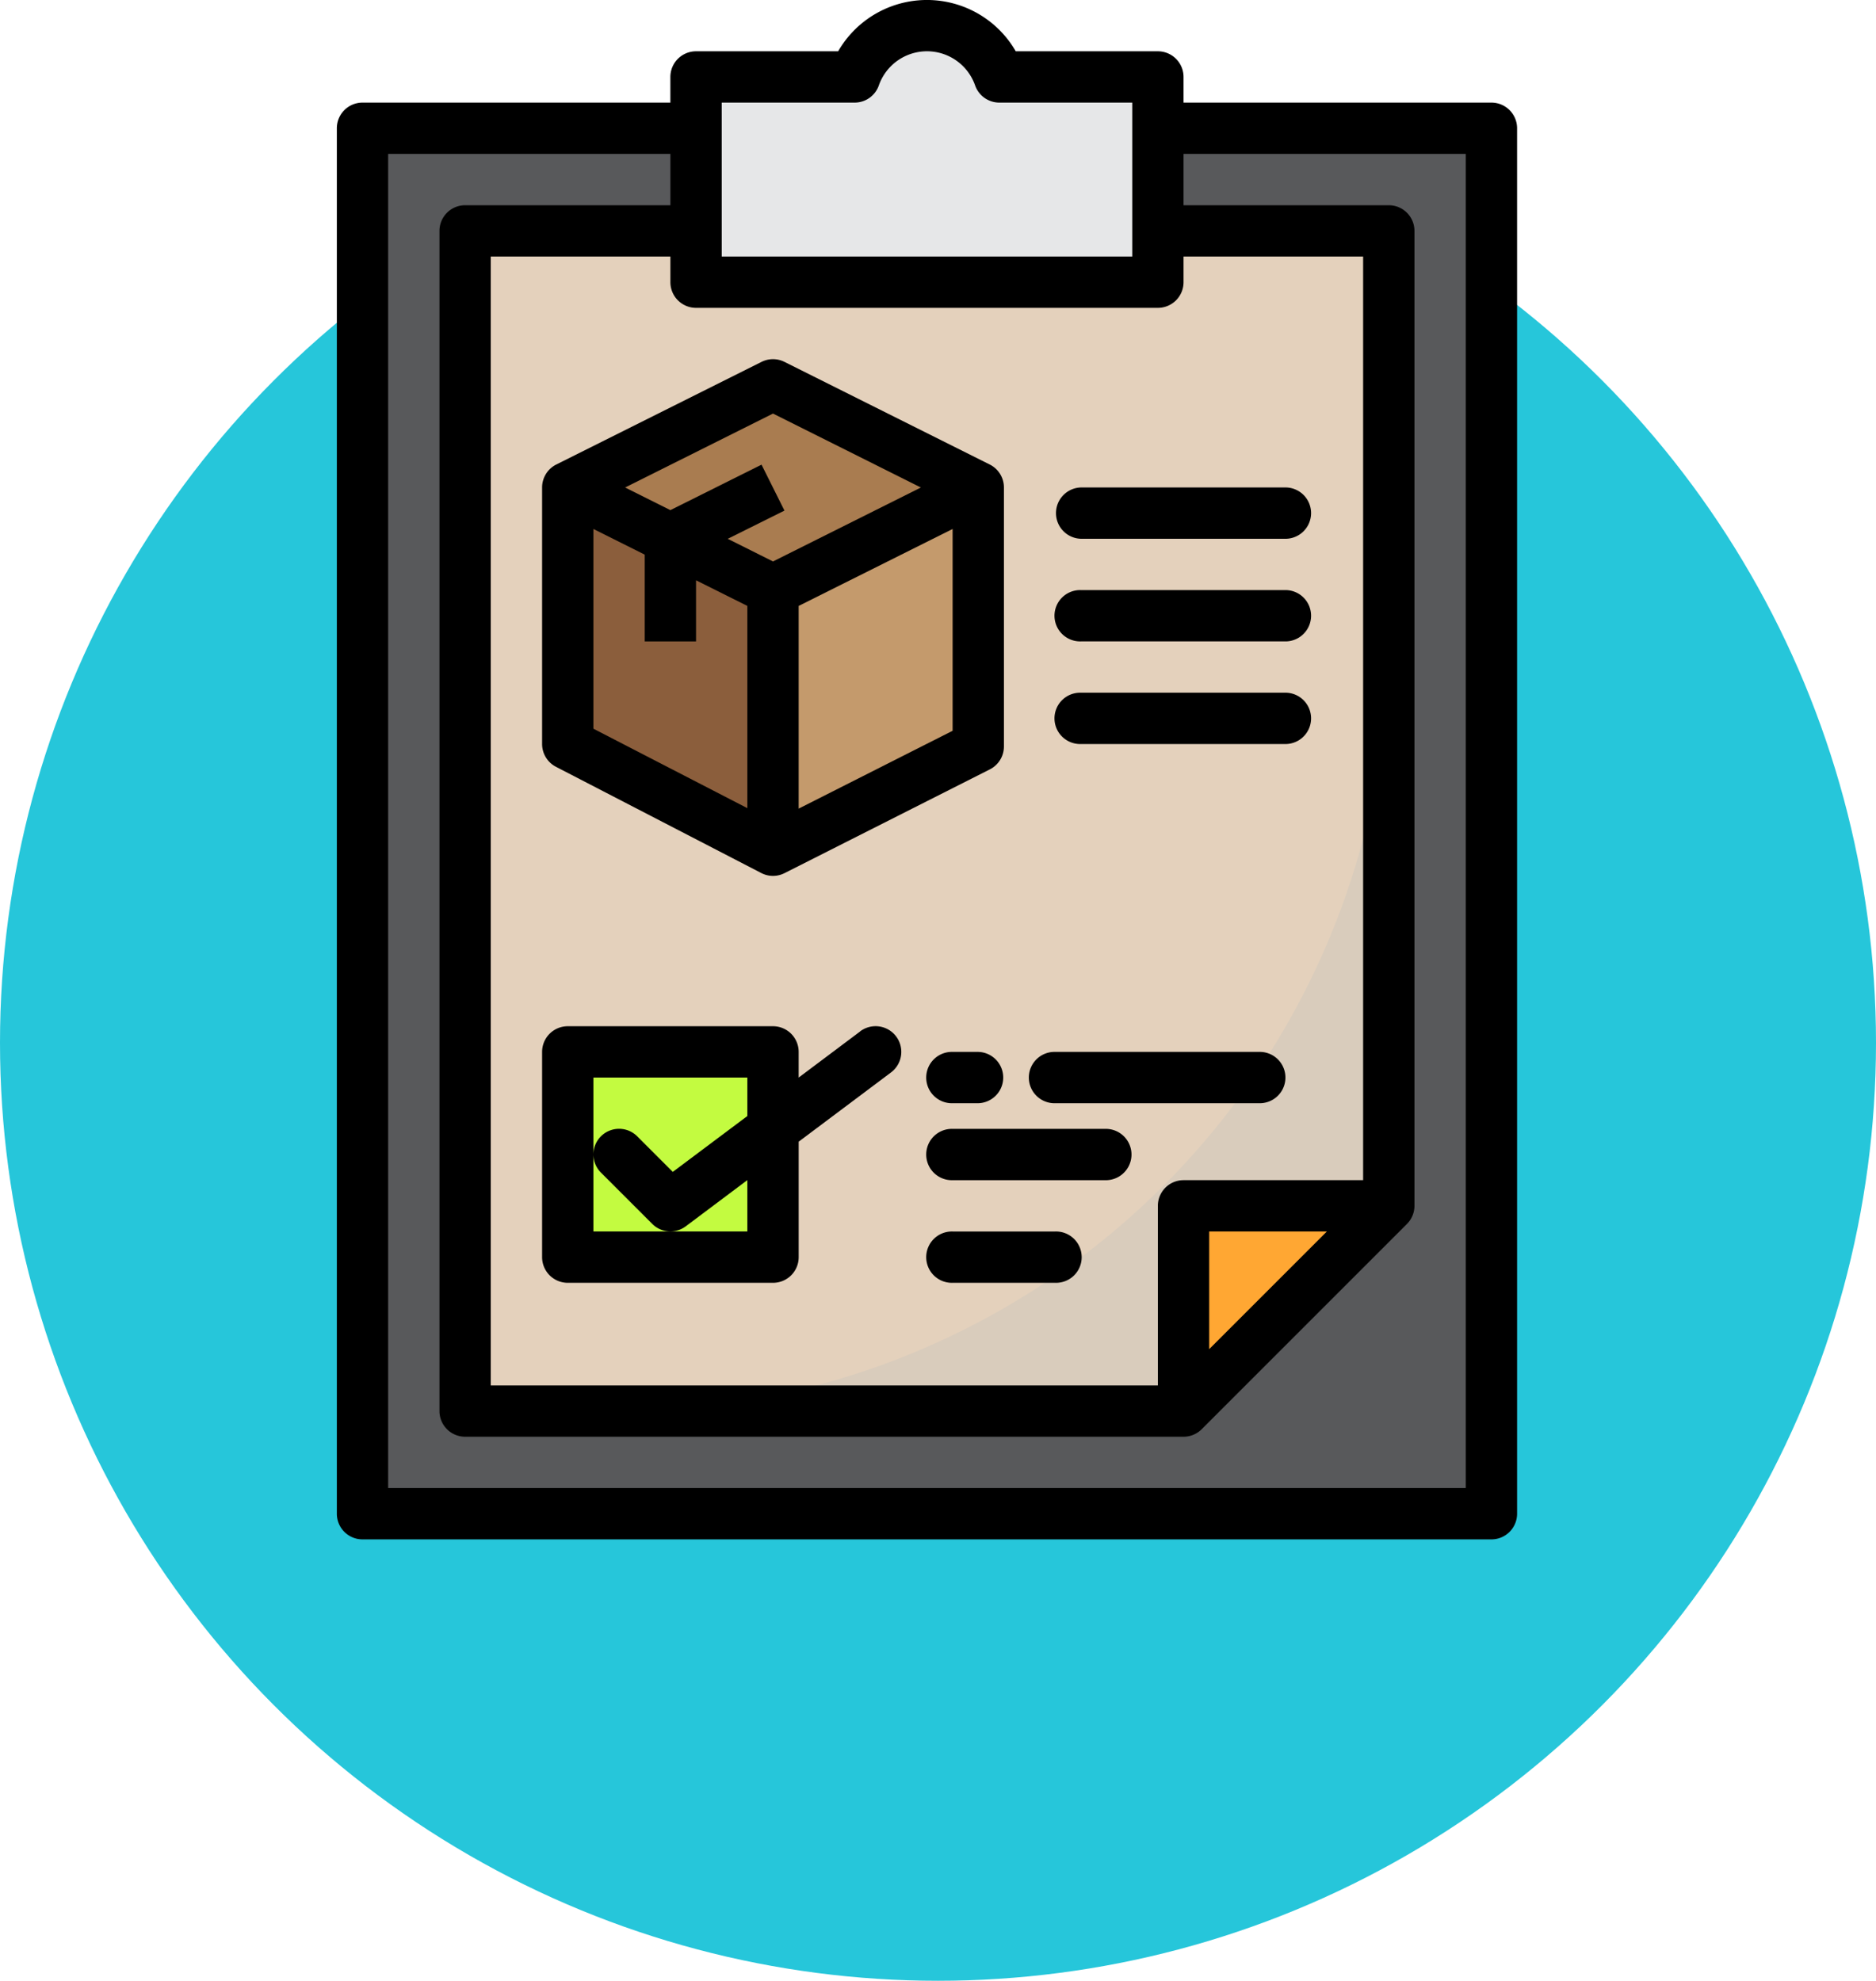 <svg xmlns="http://www.w3.org/2000/svg" width="85" height="89.75" viewBox="0 0 85 89.75">
  <g id="Grupo_55125" data-name="Grupo 55125" transform="translate(-180 -3146.25)">
    <circle id="Elipse_4141" data-name="Elipse 4141" cx="42.5" cy="42.5" r="42.5" transform="translate(180 3151)" fill="#26c6da"/>
    <g id="Check_list" data-name="Check list" transform="translate(186.262 3144.249)">
      <path id="Trazado_104481" data-name="Trazado 104481" d="M46.038,11.65H56.5V55.826l-9.3,9.3H14.65V11.65H25.113V7H10V69.776H61.151V7H46.038Z" transform="translate(0.163 0.813)" fill="#58595b"/>
      <path id="Trazado_104482" data-name="Trazado 104482" d="M55.85,11V55.176h-9.3v9.3H14V11H55.85Z" transform="translate(0.813 1.463)" fill="#e4d1bc"/>
      <path id="Trazado_104483" data-name="Trazado 104483" d="M54.875,27V52.575h-9.3v9.3H20A34.858,34.858,0,0,0,54.875,27Z" transform="translate(1.788 4.063)" fill="#d9ccbc"/>
      <path id="Trazado_104484" data-name="Trazado 104484" d="M22.65,23.325,18,21V32.625l9.3,4.813V25.65Z" transform="translate(1.463 3.088)" fill="#8b5e3c"/>
      <path id="Trazado_104485" data-name="Trazado 104485" d="M26,25.65V37.438l9.3-4.7V21Z" transform="translate(2.763 3.088)" fill="#c49a6c"/>
      <path id="Trazado_104486" data-name="Trazado 104486" d="M27.3,17,18,21.65l4.65,2.325L27.3,26.3l9.3-4.65Z" transform="translate(1.463 2.438)" fill="#a97c50"/>
      <path id="Trazado_104487" data-name="Trazado 104487" d="M42,58.3,51.3,49H42Z" transform="translate(5.363 7.638)" fill="#ffa733"/>
      <path id="Trazado_104488" data-name="Trazado 104488" d="M18,43v9.3h9.3V43Z" transform="translate(1.463 6.663)" fill="#c3fb40"/>
      <path id="Trazado_104489" data-name="Trazado 104489" d="M23,14.625H43.925v-9.3H36.741a3.474,3.474,0,0,0-6.557,0H23Z" transform="translate(2.275 0.162)" fill="#e6e7e8"/>
      <path id="Trazado_104490" data-name="Trazado 104490" d="M20,61.875A34.858,34.858,0,0,0,54.875,27" transform="translate(1.788 4.063)" fill="none"/>
      <path id="Trazado_104491" data-name="Trazado 104491" d="M17,21.813V33.438a1.163,1.163,0,0,0,.628,1.032l9.3,4.812a1.148,1.148,0,0,0,.535.131,1.162,1.162,0,0,0,.524-.126l9.3-4.7a1.163,1.163,0,0,0,.638-1.037V21.813a1.163,1.163,0,0,0-.643-1.04l-9.3-4.65a1.163,1.163,0,0,0-1.039,0l-9.3,4.65A1.163,1.163,0,0,0,17,21.813Zm2.325,1.881,2.325,1.163v3.932h2.325V26.019L26.3,27.181v9.163l-6.975-3.6Zm9.3,12.671V27.181L35.6,23.694v9.144Zm-1.163-17.9,6.7,3.35-6.7,3.35-2.051-1.025,2.57-1.279-1.039-2.081-4.13,2.06-2.051-1.025Z" transform="translate(1.3 2.275)"/>
      <path id="Trazado_104492" data-name="Trazado 104492" d="M38.163,23.325h9.3a1.163,1.163,0,0,0,0-2.325h-9.3a1.163,1.163,0,0,0,0,2.325Z" transform="translate(4.55 3.088)"/>
      <path id="Trazado_104493" data-name="Trazado 104493" d="M38.163,27.325h9.3a1.163,1.163,0,0,0,0-2.325h-9.3a1.163,1.163,0,1,0,0,2.325Z" transform="translate(4.55 3.738)"/>
      <path id="Trazado_104494" data-name="Trazado 104494" d="M38.163,31.325h9.3a1.163,1.163,0,0,0,0-2.325h-9.3a1.163,1.163,0,1,0,0,2.325Z" transform="translate(4.55 4.388)"/>
      <path id="Trazado_104495" data-name="Trazado 104495" d="M61.313,6.65H47.363V5.487A1.163,1.163,0,0,0,46.2,4.325H39.761a4.644,4.644,0,0,0-8.047,0H25.275a1.163,1.163,0,0,0-1.163,1.163V6.65H10.163A1.163,1.163,0,0,0,9,7.813V70.588a1.163,1.163,0,0,0,1.163,1.163H61.313a1.163,1.163,0,0,0,1.163-1.163V7.813A1.163,1.163,0,0,0,61.313,6.65Zm-34.875,0H32.46a1.162,1.162,0,0,0,1.1-.786,2.311,2.311,0,0,1,4.357,0,1.163,1.163,0,0,0,1.1.786h6.022v6.975h-18.6Zm-1.163,9.3H46.2a1.163,1.163,0,0,0,1.163-1.163V13.625H55.5v41.85H47.363A1.163,1.163,0,0,0,46.2,56.638v8.138H15.975V13.625h8.138v1.163A1.163,1.163,0,0,0,25.275,15.95ZM53.857,57.8l-5.331,5.331V57.8Zm6.294,11.625H11.325V8.975H24.113V11.3h-9.3a1.163,1.163,0,0,0-1.163,1.163V65.938A1.163,1.163,0,0,0,14.813,67.1h32.55a1.162,1.162,0,0,0,.822-.34l9.3-9.3a1.163,1.163,0,0,0,.341-.822V12.463A1.163,1.163,0,0,0,56.663,11.3h-9.3V8.975H60.151Z"/>
      <path id="Trazado_104496" data-name="Trazado 104496" d="M31.415,42.233l-2.79,2.093V43.163A1.163,1.163,0,0,0,27.463,42h-9.3A1.163,1.163,0,0,0,17,43.163v9.3a1.163,1.163,0,0,0,1.163,1.163h9.3a1.163,1.163,0,0,0,1.163-1.163V47.231l4.185-3.139a1.163,1.163,0,0,0-1.4-1.86ZM26.3,51.3H19.325V44.325H26.3v1.744L22.922,48.6l-1.612-1.612a1.162,1.162,0,1,0-1.644,1.644l2.325,2.325a1.163,1.163,0,0,0,1.519.108l2.79-2.093Z" transform="translate(1.3 6.5)"/>
      <path id="Trazado_104497" data-name="Trazado 104497" d="M33.163,45.325h1.163a1.163,1.163,0,0,0,0-2.325H33.163a1.163,1.163,0,1,0,0,2.325Z" transform="translate(3.738 6.663)"/>
      <path id="Trazado_104498" data-name="Trazado 104498" d="M37.163,45.325h9.3a1.163,1.163,0,0,0,0-2.325h-9.3a1.163,1.163,0,1,0,0,2.325Z" transform="translate(4.388 6.663)"/>
      <path id="Trazado_104499" data-name="Trazado 104499" d="M40.138,46H33.163a1.163,1.163,0,1,0,0,2.325h6.975a1.163,1.163,0,0,0,0-2.325Z" transform="translate(3.738 7.151)"/>
      <path id="Trazado_104500" data-name="Trazado 104500" d="M37.813,50h-4.65a1.163,1.163,0,1,0,0,2.325h4.65a1.163,1.163,0,1,0,0-2.325Z" transform="translate(3.738 7.801)"/>
    </g>
  </g>
</svg>
